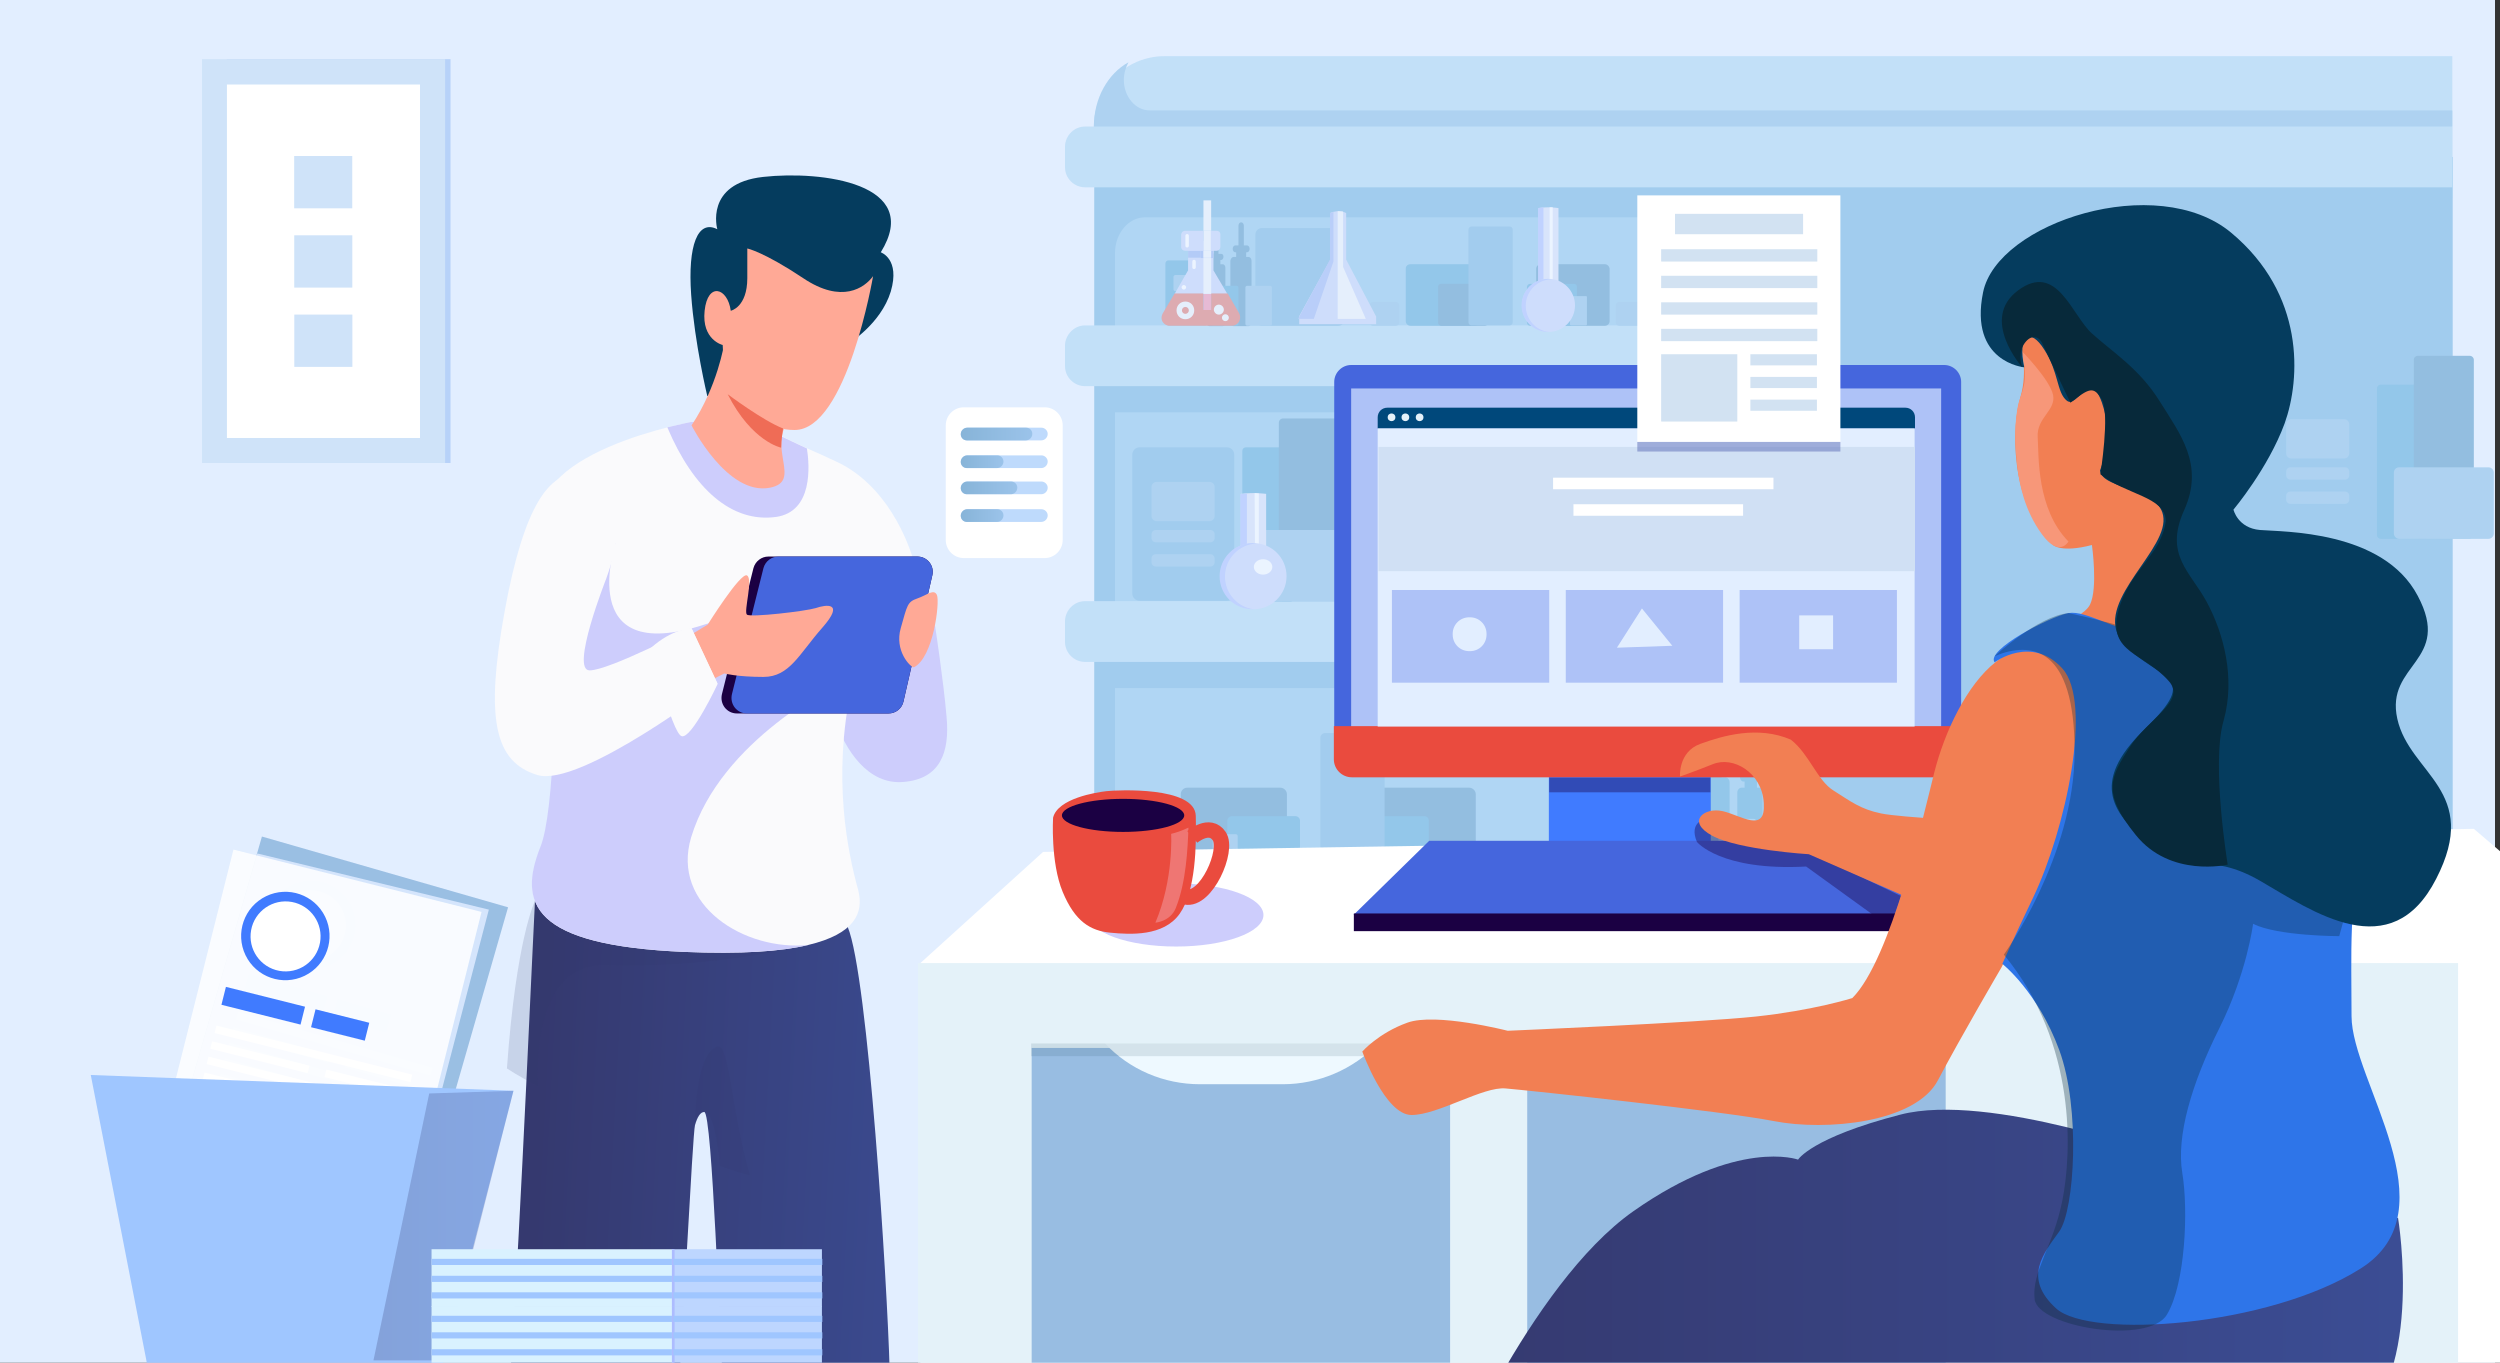 <?xml version="1.0" encoding="utf-8"?>
<!-- Generator: Adobe Illustrator 23.0.6, SVG Export Plug-In . SVG Version: 6.00 Build 0)  -->
<svg version="1.1" id="Layer_1" xmlns="http://www.w3.org/2000/svg" xmlns:xlink="http://www.w3.org/1999/xlink" x="0px" y="0px"
	 viewBox="0 0 650 354.3" style="enable-background:new 0 0 650 354.3;" xml:space="preserve">
<rect x="0" y="0" width="650" height="354.3" fill="#333333" stroke="none"/>
<style type="text/css">
	.st0{fill:#E2EEFF;}
	.st1{opacity:0.35;}
	.st2{fill-rule:evenodd;clip-rule:evenodd;fill:#88C5EC;}
	.st3{fill-rule:evenodd;clip-rule:evenodd;fill:#298DCE;}
	.st4{fill-rule:evenodd;clip-rule:evenodd;fill:#53A9DF;}
	.st5{fill-rule:evenodd;clip-rule:evenodd;fill:#4C9FD8;}
	.st6{fill-rule:evenodd;clip-rule:evenodd;fill:#007DC2;}
	.st7{fill-rule:evenodd;clip-rule:evenodd;fill:#0064A6;}
	.st8{fill-rule:evenodd;clip-rule:evenodd;fill:#2B8CCD;}
	.st9{fill:#AABEF6;}
	.st10{fill:#D32E1F;}
	.st11{fill:#ECF1F7;}
	.st12{fill:#5B8AE8;}
	.st13{fill:#FFFFFF;}
	.st14{fill:#EF5886;}
	.st15{fill:#AABEF3;}
	.st16{fill:#6E92ED;}
	.st17{fill:#E5ECF6;}
	.st18{fill:#829BF4;}
	.st19{fill:#C6D2F4;}
	.st20{fill:#809EFE;}
	.st21{fill:#FDFEFF;}
	.st22{fill:#00487B;}
	.st23{fill:#6B90ED;}
	.st24{fill:#B7D2F9;}
	.st25{fill:#CFE3F9;}
	.st26{fill:#407BFF;}
	.st27{fill:#4566DD;}
	.st28{fill:#AEC2F7;}
	.st29{fill:#EA4B3E;}
	.st30{fill:#D0E0F4;}
	.st31{fill:#E5F1F9;}
	.st32{fill:#E4F2F9;}
	.st33{fill:url(#SVGID_1_);}
	.st34{fill:#98BDE2;}
	.st35{fill:url(#SVGID_2_);}
	.st36{fill:url(#SVGID_3_);}
	.st37{opacity:0.15;fill:#35396F;}
	.st38{fill:#CDCDFC;}
	.st39{fill:#FAFAFC;}
	.st40{fill:#1B0043;}
	.st41{fill:#FFA996;}
	.st42{fill:#053C5E;}
	.st43{opacity:0.97;fill:#98BDE2;}
	.st44{opacity:0.9;fill:#DCE9FF;}
	.st45{opacity:0.9;fill:#FDFEFF;}
	.st46{fill:#9FC6FF;}
	.st47{opacity:0.26;fill:url(#SVGID_4_);}
	.st48{fill:#D9F2FF;}
	.st49{fill:#BDD6FF;}
	.st50{fill:#ADBCFF;}
	.st51{fill:#EF6C56;}
	.st52{opacity:0.5;fill:#5D6CB7;}
	.st53{opacity:0.43;fill:#98BDE2;}
	.st54{fill:#EEF9FF;}
	.st55{fill:#EF7673;}
	.st56{fill:none;stroke:#EA4B3E;stroke-width:4;stroke-miterlimit:10;}
	.st57{opacity:0.39;fill:#1B0043;}
	.st58{opacity:0.12;fill:#123E5B;}
	.st59{fill:#BEDAFC;}
	.st60{fill:url(#SVGID_5_);}
	.st61{fill:url(#SVGID_6_);}
	.st62{fill:url(#SVGID_7_);}
	.st63{fill:url(#SVGID_8_);}
	.st64{fill:#F27F53;}
	.st65{fill:#F79779;}
	.st66{fill:#2E75E9;}
	.st67{opacity:0.32;fill:#07293A;}
	.st68{fill:#07293A;}
</style>
<rect x="-0.9" class="st0" width="649.6" height="357.7"/>
<g class="st1">
	<path class="st2" d="M302.8,14.6h334.8v36.7H302.8c-10.1,0-18.4-8.3-18.4-18.4v0C284.5,22.8,292.7,14.6,302.8,14.6z"/>
	<rect x="284.5" y="40.8" class="st3" width="353.2" height="225.2"/>
	<path class="st4" d="M289.8,266h172V56.5H297.7c-4.3,0-7.8,4.2-7.8,9.3V266z"/>
	<rect x="289.8" y="91.4" class="st3" width="172" height="15.8"/>
	<path class="st2" d="M282.1,84.6h179.7v15.8H282.1c-2.8,0-5.2-2.3-5.2-5.2v-5.5C277,87,279.3,84.6,282.1,84.6z"/>
	<rect x="289.8" y="163.1" class="st3" width="172" height="15.8"/>
	<path class="st2" d="M282.1,156.3h179.7v15.8H282.1c-2.8,0-5.2-2.3-5.2-5.2v-5.5C277,158.6,279.3,156.3,282.1,156.3z"/>
	<rect x="289.8" y="234.7" class="st3" width="172" height="15.8"/>
	<path class="st2" d="M282.1,228h179.7v15.8H282.1c-2.8,0-5.2-2.3-5.2-5.2v-5.5C277,230.3,279.3,228,282.1,228z"/>
	<path class="st2" d="M282.1,32.9h355.5v15.8H282.1c-2.8,0-5.2-2.3-5.2-5.2v-5.5C277,35.2,279.3,32.9,282.1,32.9z"/>
	<path class="st5" d="M637.6,28.7H298.9c-3.7,0-6.7-3.6-6.7-7.9c0-1.7,0.5-3.3,1.2-4.6c-5.3,2.9-9,9.3-9,16.7h353.2V28.7z"/>
	<g>
		<path class="st3" d="M296.3,116.3H319c1.1,0,1.9,0.9,1.9,1.9v36.1c0,1.1-0.9,1.9-1.9,1.9h-22.7c-1.1,0-1.9-0.9-1.9-1.9v-36.1
			C294.4,117.2,295.2,116.3,296.3,116.3z"/>
		<path class="st6" d="M324,116.3h11.5c0.5,0,1,0.4,1,1v38.1c0,0.5-0.4,1-1,1H324c-0.5,0-1-0.4-1-1v-38.1
			C323,116.7,323.4,116.3,324,116.3z"/>
		<path class="st7" d="M333.6,108.8H347c0.6,0,1.1,0.5,1.1,1.1v45.3c0,0.6-0.5,1.1-1.1,1.1h-13.4c-0.6,0-1.1-0.5-1.1-1.1v-45.3
			C332.5,109.3,333,108.8,333.6,108.8z"/>
		<path class="st5" d="M328.7,137.8H352c0.7,0,1.4,0.6,1.4,1.4V155c0,0.7-0.6,1.4-1.4,1.4h-23.2c-0.7,0-1.4-0.6-1.4-1.4v-15.8
			C327.4,138.4,328,137.8,328.7,137.8z"/>
		<path class="st8" d="M357.3,122.4h11.5c0.5,0,1,0.4,1,1v32c0,0.5-0.4,1-1,1h-11.5c-0.5,0-1-0.4-1-1v-32
			C356.3,122.8,356.7,122.4,357.3,122.4z"/>
		<path class="st5" d="M300.7,125.3h13.8c0.7,0,1.3,0.6,1.3,1.3v7.6c0,0.7-0.6,1.3-1.3,1.3h-13.8c-0.7,0-1.3-0.6-1.3-1.3v-7.6
			C299.4,125.9,300,125.3,300.7,125.3z"/>
		<path class="st5" d="M300.5,137.8h14.2c0.6,0,1.1,0.5,1.1,1.1v1c0,0.6-0.5,1.1-1.1,1.1h-14.2c-0.6,0-1.1-0.5-1.1-1.1v-1
			C299.4,138.3,299.9,137.8,300.5,137.8z"/>
		<path class="st5" d="M300.5,144.1h14.2c0.6,0,1.1,0.5,1.1,1.1v1c0,0.6-0.5,1.1-1.1,1.1h-14.2c-0.6,0-1.1-0.5-1.1-1.1v-1
			C299.4,144.5,299.9,144.1,300.5,144.1z"/>
		<path class="st6" d="M363,136c1.6,0,2.8,1.5,2.8,3.4c0,1.9-1.3,3.4-2.8,3.4c-1.6,0-2.8-1.5-2.8-3.4C360.2,137.5,361.5,136,363,136
			z"/>
	</g>
	<g>
		<path class="st5" d="M356.9,78.5h6.1c0.4,0,0.8,0.4,0.8,0.8v4.6c0,0.4-0.4,0.8-0.8,0.8h-6.1c-0.4,0-0.8-0.4-0.8-0.8v-4.6
			C356.1,78.9,356.5,78.5,356.9,78.5z"/>
		<path class="st6" d="M366.7,68.7h16.7c0.6,0,1.2,0.5,1.2,1.2v13.6c0,0.6-0.5,1.2-1.2,1.2h-16.7c-0.6,0-1.2-0.5-1.2-1.2V69.8
			C365.5,69.2,366,68.7,366.7,68.7z"/>
		<path class="st7" d="M374.7,73.8h11.4c0.4,0,0.8,0.4,0.8,0.8v9.3c0,0.4-0.4,0.8-0.8,0.8h-11.4c-0.4,0-0.8-0.4-0.8-0.8v-9.3
			C373.9,74.1,374.3,73.8,374.7,73.8z"/>
		<path class="st8" d="M382.6,58.9h9.9c0.5,0,0.8,0.4,0.8,0.8v24.1c0,0.5-0.4,0.8-0.8,0.8h-9.9c-0.5,0-0.8-0.4-0.8-0.8V59.7
			C381.8,59.2,382.2,58.9,382.6,58.9z"/>
	</g>
	<g>
		<path class="st7" d="M320.8,66.8h0.6v-1.2h-0.2c-0.4,0-0.7-0.4-0.7-0.9l0,0c0-0.5,0.3-0.9,0.7-0.9h0.8v-5.1c0-0.5,0.3-0.9,0.7-0.9
			l0,0c0.4,0,0.7,0.4,0.7,0.9v5.1h0.8c0.4,0,0.7,0.4,0.7,0.9l0,0c0,0.5-0.3,0.9-0.7,0.9H324v1.2h0.6c0.4,0,0.8,0.4,0.8,1v16
			c0,0.5-0.4,1-0.8,1h-3.9c-0.4,0-0.8-0.4-0.8-1v-16C320,67.2,320.3,66.8,320.8,66.8z"/>
		<path class="st7" d="M314.5,68.6h0.6v-1.1h-0.2c-0.4,0-0.6-0.3-0.6-0.8l0,0c0-0.4,0.3-0.8,0.6-0.8h0.7v-4.5c0-0.4,0.3-0.8,0.6-0.8
			h0c0.4,0,0.6,0.3,0.6,0.8V66h0.7c0.4,0,0.6,0.3,0.6,0.8l0,0c0,0.4-0.3,0.8-0.6,0.8h-0.2v1.1h0.6c0.4,0,0.7,0.4,0.7,0.9v14.3
			c0,0.5-0.3,0.9-0.7,0.9h-3.5c-0.4,0-0.7-0.4-0.7-0.9V69.5C313.8,69,314.1,68.6,314.5,68.6z"/>
		<path class="st6" d="M303.8,67.7h9.6c0.4,0,0.8,0.4,0.8,0.8v15.3c0,0.4-0.4,0.8-0.8,0.8h-9.6c-0.4,0-0.8-0.4-0.8-0.8V68.6
			C303,68.1,303.3,67.7,303.8,67.7z"/>
		<path class="st5" d="M305.6,71.5h5.8c0.3,0,0.5,0.2,0.5,0.5v3.2c0,0.3-0.2,0.5-0.5,0.5h-5.8c-0.3,0-0.5-0.2-0.5-0.5v-3.2
			C305.1,71.8,305.3,71.5,305.6,71.5z"/>
		<path class="st5" d="M305.6,76.8h6c0.3,0,0.5,0.2,0.5,0.5v0.4c0,0.3-0.2,0.5-0.5,0.5h-6c-0.3,0-0.5-0.2-0.5-0.5v-0.4
			C305.1,77,305.3,76.8,305.6,76.8z"/>
		<path class="st5" d="M305.6,79.5h6c0.3,0,0.5,0.2,0.5,0.5v0.4c0,0.3-0.2,0.5-0.5,0.5h-6c-0.3,0-0.5-0.2-0.5-0.5v-0.4
			C305.1,79.7,305.3,79.5,305.6,79.5z"/>
		<path class="st6" d="M315.6,74.3h5.9c0.3,0,0.5,0.2,0.5,0.5v9.4c0,0.3-0.2,0.5-0.5,0.5h-5.9c-0.3,0-0.5-0.2-0.5-0.5v-9.4
			C315.1,74.5,315.3,74.3,315.6,74.3z"/>
		<path class="st8" d="M328.1,59.3H348c0.9,0,1.7,0.8,1.7,1.7v22c0,0.9-0.8,1.7-1.7,1.7h-19.9c-0.9,0-1.7-0.8-1.7-1.7V61
			C326.4,60,327.2,59.3,328.1,59.3z"/>
		<path class="st5" d="M324.3,74.3h5.9c0.3,0,0.5,0.2,0.5,0.5v9.4c0,0.3-0.2,0.5-0.5,0.5h-5.9c-0.3,0-0.5-0.2-0.5-0.5v-9.4
			C323.8,74.5,324,74.3,324.3,74.3z"/>
	</g>
	<g>
		<path class="st5" d="M427,78.5h-6.1c-0.4,0-0.8,0.4-0.8,0.8v4.6c0,0.4,0.4,0.8,0.8,0.8h6.1c0.4,0,0.8-0.4,0.8-0.8v-4.6
			C427.8,78.9,427.4,78.5,427,78.5z"/>
		<path class="st7" d="M417.3,68.7h-16.7c-0.6,0-1.2,0.5-1.2,1.2v13.6c0,0.6,0.5,1.2,1.2,1.2h16.7c0.6,0,1.2-0.5,1.2-1.2V69.8
			C418.4,69.2,417.9,68.7,417.3,68.7z"/>
		<path class="st6" d="M409.2,73.8h-11.4c-0.4,0-0.8,0.4-0.8,0.8v9.3c0,0.4,0.4,0.8,0.8,0.8h11.4c0.4,0,0.8-0.4,0.8-0.8v-9.3
			C410,74.1,409.7,73.8,409.2,73.8z"/>
		<path class="st5" d="M412.3,77h-3.8c-0.2,0-0.3,0.1-0.3,0.3v7c0,0.2,0.1,0.3,0.3,0.3h3.8c0.2,0,0.3-0.1,0.3-0.3v-7
			C412.7,77.1,412.5,77,412.3,77z"/>
	</g>
	<g>
		<path class="st5" d="M437,62.4h12.6c0.6,0,1.1,0.5,1.1,1.1v20.1c0,0.6-0.5,1.1-1.1,1.1H437c-0.6,0-1.1-0.5-1.1-1.1V63.5
			C435.9,62.9,436.4,62.4,437,62.4z"/>
		<path class="st6" d="M452.3,62.4h6.4c0.3,0,0.5,0.2,0.5,0.5v21.1c0,0.3-0.2,0.5-0.5,0.5h-6.4c-0.3,0-0.5-0.2-0.5-0.5V63
			C451.8,62.7,452,62.4,452.3,62.4z"/>
		<path class="st7" d="M457.7,58.2h4.1v26.4h-4.1c-0.3,0-0.6-0.3-0.6-0.6V58.9C457.1,58.5,457.4,58.2,457.7,58.2z"/>
		<path class="st8" d="M455,74.4h6.8v10.3H455c-0.4,0-0.7-0.3-0.7-0.7v-8.8C454.2,74.7,454.6,74.4,455,74.4z"/>
		<path class="st4" d="M439.4,67.4h7.7c0.4,0,0.7,0.3,0.7,0.7v4.2c0,0.4-0.3,0.7-0.7,0.7h-7.7c-0.4,0-0.7-0.3-0.7-0.7v-4.2
			C438.7,67.7,439,67.4,439.4,67.4z"/>
		<path class="st4" d="M439.3,74.4h7.9c0.3,0,0.6,0.3,0.6,0.6v0.6c0,0.3-0.3,0.6-0.6,0.6h-7.9c-0.3,0-0.6-0.3-0.6-0.6V75
			C438.7,74.6,439,74.4,439.3,74.4z"/>
		<path class="st4" d="M439.3,77.8h7.9c0.3,0,0.6,0.3,0.6,0.6V79c0,0.3-0.3,0.6-0.6,0.6h-7.9c-0.3,0-0.6-0.3-0.6-0.6v-0.6
			C438.7,78.1,439,77.8,439.3,77.8z"/>
	</g>
	<g>
		<path class="st7" d="M429.6,128.2h1v-1.9h-0.3c-0.6,0-1.1-0.6-1.1-1.4v0c0-0.7,0.5-1.4,1.1-1.4h1.2v-8c0-0.7,0.5-1.4,1.1-1.4h0
			c0.6,0,1.1,0.6,1.1,1.4v8h1.2c0.6,0,1.1,0.6,1.1,1.4v0c0,0.7-0.5,1.4-1.1,1.4h-0.3v1.9h1c0.7,0,1.3,0.7,1.3,1.5v25.1
			c0,0.8-0.6,1.5-1.3,1.5h-6.1c-0.7,0-1.3-0.7-1.3-1.5v-25.1C428.3,128.8,428.9,128.2,429.6,128.2z"/>
		<path class="st7" d="M419.7,131.1h0.9v-1.7h-0.3c-0.6,0-1-0.5-1-1.2v0c0-0.7,0.5-1.2,1-1.2h1.1v-7.1c0-0.7,0.5-1.2,1-1.2h0
			c0.6,0,1,0.5,1,1.2v7.1h1.1c0.6,0,1,0.5,1,1.2v0c0,0.7-0.5,1.2-1,1.2h-0.3v1.7h0.9c0.6,0,1.1,0.6,1.1,1.4V155
			c0,0.7-0.5,1.4-1.1,1.4h-5.5c-0.6,0-1.1-0.6-1.1-1.4v-22.5C418.5,131.7,419,131.1,419.7,131.1z"/>
		<path class="st6" d="M402.8,129.7h15.1c0.7,0,1.3,0.6,1.3,1.3v24c0,0.7-0.6,1.3-1.3,1.3h-15.1c-0.7,0-1.3-0.6-1.3-1.3v-24
			C401.5,130.3,402.1,129.7,402.8,129.7z"/>
		<path class="st4" d="M405.7,135.7h9.2c0.5,0,0.9,0.4,0.9,0.9v5c0,0.5-0.4,0.9-0.9,0.9h-9.2c-0.5,0-0.9-0.4-0.9-0.9v-5
			C404.9,136.1,405.2,135.7,405.7,135.7z"/>
		<path class="st4" d="M405.6,144h9.5c0.4,0,0.7,0.3,0.7,0.7v0.7c0,0.4-0.3,0.7-0.7,0.7h-9.5c-0.4,0-0.7-0.3-0.7-0.7v-0.7
			C404.9,144.3,405.2,144,405.6,144z"/>
		<path class="st4" d="M405.6,148.2h9.5c0.4,0,0.7,0.3,0.7,0.7v0.7c0,0.4-0.3,0.7-0.7,0.7h-9.5c-0.4,0-0.7-0.3-0.7-0.7v-0.7
			C404.9,148.5,405.2,148.2,405.6,148.2z"/>
		<path class="st5" d="M421.4,140h9.3c0.4,0,0.8,0.4,0.8,0.8v14.8c0,0.4-0.4,0.8-0.8,0.8h-9.3c-0.4,0-0.8-0.4-0.8-0.8v-14.8
			C420.6,140.3,421,140,421.4,140z"/>
		<path class="st6" d="M441.1,116.4h20.8v40h-20.8c-1.5,0-2.7-1.2-2.7-2.7V119C438.4,117.6,439.6,116.4,441.1,116.4z"/>
		<path class="st5" d="M435.1,140h9.3c0.4,0,0.8,0.4,0.8,0.8v14.8c0,0.4-0.4,0.8-0.8,0.8h-9.3c-0.4,0-0.8-0.4-0.8-0.8v-14.8
			C434.3,140.3,434.6,140,435.1,140z"/>
	</g>
	<g>
		<path class="st8" d="M396.1,219.1h-8.8c-0.6,0-1.1,0.5-1.1,1.1v6.6c0,0.6,0.5,1.1,1.1,1.1h8.8c0.6,0,1.1-0.5,1.1-1.1v-6.6
			C397.3,219.6,396.8,219.1,396.1,219.1z"/>
		<path class="st7" d="M382,204.8h-24.2c-0.9,0-1.7,0.8-1.7,1.7v19.8c0,0.9,0.8,1.7,1.7,1.7H382c0.9,0,1.7-0.8,1.7-1.7v-19.8
			C383.7,205.6,382.9,204.8,382,204.8z"/>
		<path class="st6" d="M370.3,212.2h-16.5c-0.6,0-1.2,0.5-1.2,1.2v13.5c0,0.6,0.5,1.2,1.2,1.2h16.5c0.6,0,1.2-0.5,1.2-1.2v-13.5
			C371.5,212.7,371,212.2,370.3,212.2z"/>
		<path class="st8" d="M358.8,190.6h-14.3c-0.7,0-1.2,0.6-1.2,1.2v34.9c0,0.7,0.5,1.2,1.2,1.2h14.3c0.7,0,1.2-0.5,1.2-1.2v-34.9
			C360.1,191.2,359.5,190.6,358.8,190.6z"/>
	</g>
	<g>
		<path class="st6" d="M448.5,202.1h-0.9v-1.7h0.3c0.6,0,1.1-0.6,1.1-1.2v0c0-0.7-0.5-1.2-1.1-1.2h-1.1v-7.3c0-0.7-0.5-1.2-1.1-1.2
			h0c-0.6,0-1.1,0.6-1.1,1.2v7.3h-1.1c-0.6,0-1.1,0.6-1.1,1.2v0c0,0.7,0.5,1.2,1.1,1.2h0.3v1.7h-0.9c-0.6,0-1.2,0.6-1.2,1.4v23.1
			c0,0.8,0.5,1.4,1.2,1.4h5.6c0.6,0,1.2-0.6,1.2-1.4v-23.1C449.7,202.7,449.2,202.1,448.5,202.1z"/>
		<path class="st6" d="M457.6,204.8h-0.8v-1.6h0.3c0.5,0,0.9-0.5,0.9-1.1l0,0c0-0.6-0.4-1.1-0.9-1.1h-1v-6.6c0-0.6-0.4-1.1-0.9-1.1
			h0c-0.5,0-0.9,0.5-0.9,1.1v6.6h-1c-0.5,0-0.9,0.5-0.9,1.1l0,0c0,0.6,0.4,1.1,0.9,1.1h0.3v1.6h-0.8c-0.6,0-1.1,0.6-1.1,1.2v20.7
			c0,0.7,0.5,1.2,1.1,1.2h5c0.6,0,1.1-0.6,1.1-1.2V206C458.7,205.3,458.2,204.8,457.6,204.8z"/>
		<path class="st8" d="M461.8,203.5h-2.5c-0.7,0-1.2,0.5-1.2,1.2v22.1c0,0.7,0.5,1.2,1.2,1.2h2.5V203.5z"/>
		<path class="st6" d="M461.8,209c-0.4,0.1-0.6,0.4-0.6,0.8v4.6c0,0.4,0.3,0.7,0.6,0.8V209z"/>
		<path class="st6" d="M461.8,216.6c-0.3,0-0.6,0.3-0.6,0.7v0.6c0,0.4,0.3,0.6,0.6,0.7V216.6z"/>
		<path class="st6" d="M461.8,220.5c-0.3,0-0.6,0.3-0.6,0.7v0.6c0,0.4,0.3,0.6,0.6,0.7V220.5z"/>
		<path class="st4" d="M456,212.9h-8.5c-0.4,0-0.7,0.3-0.7,0.7v13.6c0,0.4,0.3,0.7,0.7,0.7h8.5c0.4,0,0.7-0.3,0.7-0.7v-13.6
			C456.7,213.3,456.4,212.9,456,212.9z"/>
		<path class="st7" d="M437.9,191.2H409c-1.4,0-2.5,1.1-2.5,2.5v31.9c0,1.4,1.1,2.5,2.5,2.5h28.9c1.4,0,2.5-1.1,2.5-2.5v-31.9
			C440.4,192.3,439.3,191.2,437.9,191.2z"/>
		<path class="st8" d="M443.4,212.9h-8.5c-0.4,0-0.7,0.3-0.7,0.7v13.6c0,0.4,0.3,0.7,0.7,0.7h8.5c0.4,0,0.7-0.3,0.7-0.7v-13.6
			C444.2,213.3,443.8,212.9,443.4,212.9z"/>
	</g>
	<g>
		<path class="st5" d="M294.5,219.1h8.8c0.6,0,1.1,0.5,1.1,1.1v6.6c0,0.6-0.5,1.1-1.1,1.1h-8.8c-0.6,0-1.1-0.5-1.1-1.1v-6.6
			C293.4,219.6,293.9,219.1,294.5,219.1z"/>
		<path class="st7" d="M308.7,204.8h24.2c0.9,0,1.7,0.8,1.7,1.7v19.8c0,0.9-0.8,1.7-1.7,1.7h-24.2c-0.9,0-1.7-0.8-1.7-1.7v-19.8
			C307,205.6,307.7,204.8,308.7,204.8z"/>
		<path class="st6" d="M320.3,212.2h16.5c0.6,0,1.2,0.5,1.2,1.2v13.5c0,0.6-0.5,1.2-1.2,1.2h-16.5c-0.6,0-1.2-0.5-1.2-1.2v-13.5
			C319.1,212.7,319.7,212.2,320.3,212.2z"/>
		<path class="st5" d="M315.8,216.9h5.5c0.3,0,0.5,0.2,0.5,0.5v10.2c0,0.3-0.2,0.5-0.5,0.5h-5.5c-0.3,0-0.5-0.2-0.5-0.5v-10.2
			C315.3,217.1,315.5,216.9,315.8,216.9z"/>
	</g>
	<g>
		<polygon class="st9" points="319.1,76.4 305.4,76.4 308.9,70.3 308.9,62.6 315.5,62.6 315.5,70.3 		"/>
		<g>
			<path class="st10" d="M322.3,83.3c-0.3,0.8-1.1,1.4-2,1.4h-16.2c-0.9,0-1.7-0.6-2-1.4c-0.2-0.6-0.1-1.2,0.2-1.8l3.1-5.2h7.5v4.2
				h2v-4.2h4.3l3,5.2C322.5,82.1,322.5,82.7,322.3,83.3z"/>
			<path class="st11" d="M308.2,78.4c-1.3,0-2.3,1-2.3,2.3c0,1.3,1,2.3,2.3,2.3c1.3,0,2.3-1,2.3-2.3
				C310.5,79.4,309.5,78.4,308.2,78.4z M308.2,81.6c-0.5,0-0.9-0.4-0.9-0.9c0-0.5,0.4-0.9,0.9-0.9c0.5,0,0.9,0.4,0.9,0.9
				C309.1,81.2,308.7,81.6,308.2,81.6z"/>
			<path class="st11" d="M318.2,80.5c0,0.7-0.6,1.3-1.3,1.3c-0.7,0-1.3-0.6-1.3-1.3c0-0.7,0.6-1.3,1.3-1.3
				C317.6,79.2,318.2,79.8,318.2,80.5L318.2,80.5z"/>
			<path class="st11" d="M319.5,82.6c0,0.5-0.4,0.9-0.9,0.9c-0.5,0-0.9-0.4-0.9-0.9c0-0.5,0.4-0.9,0.9-0.9
				C319.1,81.7,319.5,82.1,319.5,82.6L319.5,82.6z"/>
			<rect x="308.9" y="65.1" class="st12" width="3.3" height="1.9"/>
			<polygon class="st12" points="315.5,65.1 315.5,67.1 314.8,67.1 314.8,65.2 312.9,65.2 312.9,67.1 312.2,67.1 312.2,65.1 			"/>
			<path class="st13" d="M310.9,69.5c0,0.6-0.9,0.6-0.9,0V68c0-0.6,0.9-0.6,0.9,0V69.5z"/>
			<path class="st13" d="M308.4,74.7c0,0.3-0.3,0.6-0.6,0.6c-0.3,0-0.6-0.3-0.6-0.6c0-0.3,0.3-0.6,0.6-0.6
				C308.1,74.1,308.4,74.4,308.4,74.7L308.4,74.7z"/>
			<rect x="312.9" y="60" class="st11" width="2" height="5.2"/>
			<rect x="312.9" y="52.1" class="st11" width="2" height="7.9"/>
			<rect x="312.9" y="65.2" class="st11" width="2" height="1.8"/>
			<rect x="312.9" y="76.4" class="st14" width="2" height="4.2"/>
			<rect x="312.9" y="67.1" class="st11" width="2" height="9.3"/>
			<path class="st9" d="M308.1,60h4.8v5.2h-4.8c-0.5,0-1-0.4-1-1v-3.3C307.2,60.4,307.6,60,308.1,60L308.1,60z"/>
			<path class="st9" d="M317.3,60.9v3.3c0,0.5-0.4,1-1,1h-1.5V60h1.5C316.9,60,317.3,60.4,317.3,60.9L317.3,60.9z"/>
			<path class="st13" d="M309.1,63.9c0,0.6-0.9,0.6-0.9,0v-2.6c0-0.6,0.9-0.6,0.9,0V63.9z"/>
		</g>
	</g>
	<g>
		<path class="st15" d="M345.8,67.7l-8,14.5v2.1h20v-2L350,67.5V55.4c0,0-1.7-1.1-4.2,0L345.8,67.7"/>
		<polygon class="st16" points="337.5,82.9 341.6,82.9 346.7,68 346.7,55.1 345.8,55.4 345.8,67.5 		"/>
		<polygon class="st11" points="347.8,54.9 347.8,69.6 347.8,82.9 355.1,82.9 349.2,69.4 349.2,55 		"/>
	</g>
	<g>
		<path class="st9" d="M449.3,85.2h-6.1V56.4c0,0,0.6-0.6,3-0.6c2.4,0,3.1,0.6,3.1,0.6V85.2z"/>
		<rect x="446.7" y="55.8" class="st17" width="1.1" height="29.3"/>
		<rect x="443.1" y="56.2" class="st18" width="0.7" height="29"/>
	</g>
	<g>
		<path class="st19" d="M405.3,75.7H400V54.1c0,0,1.4-0.2,2.6-0.2c1.2,0,2.6,0.2,2.6,0.2V75.7z"/>
		<polygon class="st20" points="401.3,72.8 399.9,73.7 399.9,54.1 401.3,53.9 		"/>
		<polygon class="st21" points="403.7,73.6 402.9,73.6 402.9,53.9 403.7,53.9 		"/>
		<circle class="st9" cx="402.6" cy="79.4" r="6.9"/>
		<path class="st20" d="M396.7,79.5c0-3.7,2.9-6.7,6.6-6.9c-0.3,0-0.6-0.1-0.8-0.1c-3.8,0-6.9,3.1-6.9,6.9c0,3.8,3.1,6.9,6.9,6.9
			c0.1,0,0.2,0,0.3,0C399.4,86,396.7,83.1,396.7,79.5z"/>
	</g>
	<g>
		<path class="st19" d="M329.2,145h-6.6v-16.6c0,0,1.8-0.2,3.3-0.2c1.5,0,3.3,0.2,3.3,0.2V145z"/>
		<polygon class="st20" points="324.2,141.5 322.5,142.6 322.5,128.5 324.2,128.3 		"/>
		<polygon class="st21" points="327.3,142.4 326.3,142.4 326.2,128.2 327.3,128.3 		"/>
		<circle class="st9" cx="325.9" cy="149.8" r="8.6"/>
		<path class="st20" d="M318.5,149.9c0-4.7,3.7-8.4,8.3-8.6c-0.3,0-0.7-0.1-1.1-0.1c-4.7,0-8.6,3.9-8.6,8.6c0,4.8,3.8,8.6,8.6,8.6
			c0.1,0,0.2,0,0.3,0C321.8,157.9,318.5,154.3,318.5,149.9z"/>
		<ellipse class="st21" cx="328.4" cy="147.4" rx="2.4" ry="2"/>
	</g>
	<rect x="361.7" y="127.3" class="st9" width="7.6" height="3.5"/>
	<rect x="363.5" y="129" class="st9" width="4" height="12.7"/>
	<polygon class="st9" points="373,147.6 359.1,145.5 365.4,134.5 	"/>
	<polygon class="st22" points="378.2,156.6 352.7,156.6 359.1,145.5 373,147.6 	"/>
	<path class="st11" d="M370.6,151.3c0,0.7-0.6,1.2-1.2,1.2c-0.7,0-1.2-0.6-1.2-1.2c0-0.7,0.6-1.2,1.2-1.2
		C370,150.1,370.6,150.6,370.6,151.3z"/>
	<rect x="363.5" y="130.8" class="st23" width="4" height="2.2"/>
	<rect x="364.3" y="131.5" class="st13" width="1.1" height="6.5"/>
	<g>
		<path class="st3" d="M591.3,100H614c1.1,0,1.9,0.9,1.9,1.9v36.1c0,1.1-0.9,1.9-1.9,1.9h-22.7c-1.1,0-1.9-0.9-1.9-1.9V102
			C589.4,100.9,590.3,100,591.3,100z"/>
		<path class="st6" d="M619,100h11.5c0.5,0,1,0.4,1,1v38.1c0,0.5-0.4,1-1,1H619c-0.5,0-1-0.4-1-1V101C618,100.5,618.4,100,619,100z"
			/>
		<path class="st7" d="M628.7,92.5h13.4c0.6,0,1.1,0.5,1.1,1.1v45.3c0,0.6-0.5,1.1-1.1,1.1h-13.4c-0.6,0-1.1-0.5-1.1-1.1V93.6
			C627.5,93,628.1,92.5,628.7,92.5z"/>
		<path class="st5" d="M623.8,121.5H647c0.7,0,1.4,0.6,1.4,1.4v15.8c0,0.7-0.6,1.4-1.4,1.4h-23.2c-0.7,0-1.4-0.6-1.4-1.4v-15.8
			C622.4,122.1,623,121.5,623.8,121.5z"/>
		<path class="st8" d="M652.3,106.1h11.5c0.5,0,1,0.4,1,1v32c0,0.5-0.4,1-1,1h-11.5c-0.5,0-1-0.4-1-1v-32
			C651.3,106.5,651.8,106.1,652.3,106.1z"/>
		<path class="st5" d="M595.7,109h13.8c0.7,0,1.3,0.6,1.3,1.3v7.6c0,0.7-0.6,1.3-1.3,1.3h-13.8c-0.7,0-1.3-0.6-1.3-1.3v-7.6
			C594.4,109.6,595,109,595.7,109z"/>
		<path class="st5" d="M595.5,121.5h14.2c0.6,0,1.1,0.5,1.1,1.1v1c0,0.6-0.5,1.1-1.1,1.1h-14.2c-0.6,0-1.1-0.5-1.1-1.1v-1
			C594.4,122,594.9,121.5,595.5,121.5z"/>
		<path class="st5" d="M595.5,127.8h14.2c0.6,0,1.1,0.5,1.1,1.1v1c0,0.6-0.5,1.1-1.1,1.1h-14.2c-0.6,0-1.1-0.5-1.1-1.1v-1
			C594.4,128.3,594.9,127.8,595.5,127.8z"/>
		<path class="st6" d="M658,119.7c1.6,0,2.8,1.5,2.8,3.4c0,1.9-1.3,3.4-2.8,3.4c-1.6,0-2.8-1.5-2.8-3.4
			C655.2,121.2,656.5,119.7,658,119.7z"/>
	</g>
</g>
<g>
	
		<rect x="59" y="15.5" transform="matrix(-1 -1.224647e-16 1.224647e-16 -1 176.14 135.877)" class="st24" width="58.2" height="105"/>
	
		<rect x="52.4" y="15.5" transform="matrix(-1 -1.224647e-16 1.224647e-16 -1 168.127 135.877)" class="st25" width="63.2" height="105"/>
	
		<rect x="38.1" y="42.8" transform="matrix(-1.836970e-16 1 -1 -1.836970e-16 152.002 -16.125)" class="st13" width="91.9" height="50.2"/>
	<g>
		
			<rect x="77.3" y="39.8" transform="matrix(-1.836970e-16 1 -1 -1.836970e-16 131.387 -36.74)" class="st25" width="13.6" height="15.1"/>
		
			<rect x="77.3" y="60.4" transform="matrix(-1.836970e-16 1 -1 -1.836970e-16 152.002 -16.125)" class="st25" width="13.6" height="15.1"/>
		
			<rect x="77.3" y="81" transform="matrix(-1.836970e-16 1 -1 -1.836970e-16 172.617 4.49)" class="st25" width="13.6" height="15.1"/>
	</g>
</g>
<rect x="402.7" y="200.9" class="st26" width="42.1" height="25.7"/>
<polygon class="st13" points="271.2,221.5 239.3,250.4 239.3,372.2 677.6,372.2 677.6,244.9 643.2,215.5 "/>
<g>
	<path class="st27" d="M505.6,197.7H351.3c-2.4,0-4.4-2-4.4-4.4v-94c0-2.4,2-4.4,4.4-4.4h154.2c2.4,0,4.4,2,4.4,4.4v94
		C510,195.8,508,197.7,505.6,197.7z"/>
	<rect x="351.3" y="101" class="st28" width="153.4" height="88.2"/>
	<path class="st29" d="M505.5,202.1h-154c-2.6,0-4.7-2.1-4.7-4.7v-8.6h163.4v8.6C510.2,200,508.1,202.1,505.5,202.1z"/>
	<path class="st22" d="M497.8,111.4H358.2v-2.9c0-1.4,1.1-2.5,2.5-2.5h134.7c1.4,0,2.5,1.1,2.5,2.5V111.4z"/>
	<rect x="358.2" y="111.4" class="st0" width="139.6" height="77.5"/>
	<rect x="361.9" y="153.4" class="st28" width="40.9" height="24.1"/>
	<rect x="452.3" y="153.4" class="st28" width="40.9" height="24.1"/>
	<rect x="358.4" y="116.2" class="st30" width="139.5" height="32.3"/>
	<rect x="407.1" y="153.4" class="st28" width="40.9" height="24.1"/>
	<g>
		<circle class="st31" cx="361.8" cy="108.5" r="1"/>
		<circle class="st31" cx="365.4" cy="108.5" r="1"/>
		<circle class="st31" cx="369.1" cy="108.5" r="1"/>
	</g>
	<polygon class="st0" points="420.4,168.4 426.9,158.2 434.8,167.9 	"/>
	<rect x="467.8" y="160" class="st0" width="8.8" height="8.8"/>
	<rect x="403.8" y="124.2" class="st13" width="57.3" height="3"/>
	<rect x="409.1" y="131.1" class="st13" width="44.1" height="3"/>
	<path class="st0" d="M382.2,169.3H382c-2.4,0-4.3-1.9-4.3-4.3v-0.2c0-2.4,1.9-4.3,4.3-4.3h0.2c2.4,0,4.3,1.9,4.3,4.3v0.2
		C386.5,167.4,384.6,169.3,382.2,169.3z"/>
</g>
<rect x="238.7" y="250.4" class="st32" width="400.4" height="117.3"/>
<linearGradient id="SVGID_1_" gradientUnits="userSpaceOnUse" x1="436.752" y1="358.273" x2="449.662" y2="358.273">
	<stop  offset="0" style="stop-color:#35396F"/>
	<stop  offset="1" style="stop-color:#3B4D94"/>
</linearGradient>
<path class="st33" d="M449.7,356.4c0,0-9.9-4.3-12.9,4.7"/>
<rect x="407.7" y="262" transform="matrix(6.123234e-17 -1 1 6.123234e-17 135.077 767.989)" class="st34" width="87.8" height="108.8"/>
<linearGradient id="SVGID_2_" gradientUnits="userSpaceOnUse" x1="375.386" y1="337.877" x2="624.776" y2="337.877">
	<stop  offset="0" style="stop-color:#35396F"/>
	<stop  offset="1" style="stop-color:#3B4D94"/>
</linearGradient>
<path class="st35" d="M375.4,387.3c0,0,22.1-53.3,49.3-72.4c27.2-19.1,42.8-13.4,42.8-13.4s3.4-5.7,26.6-11.7
	c23.1-6,69.4,11.1,69.4,11.1l60,15.8c0,0,7.4,44.6-13.7,55.7c-21.1,11.1-18.1,5-28.2,10.1s-40.2,2-67.4-5
	c-27.2-7-32.2-16.1-32.2-16.1"/>
<g>
	<g>
		
			<linearGradient id="SVGID_3_" gradientUnits="userSpaceOnUse" x1="-1988.283" y1="294.736" x2="-2100.512" y2="300.691" gradientTransform="matrix(-1 0 0 1 -1848.448 0)">
			<stop  offset="0" style="stop-color:#35396F"/>
			<stop  offset="1" style="stop-color:#3B4D94"/>
		</linearGradient>
		<path class="st36" d="M132.8,355.5c2.7,1.6,7.2,1,9.9,2.5c13.1,7.3,21-7.2,34.1-2.5c0.4-3.1,3.3-60.9,3.9-63v0
			c0.6-2.1,1.4-3.4,2.4-3.4c2.1,0,4.1,61.2,4.8,68.8c2.6,0.9,16-2.6,18.6-1.9c11.1,3.2,14-1.5,24.8,0c-0.6-22.4-5.6-102.4-10.9-115
			v0c-0.7-1.8-1.5-3.1-2.4-3.8c-4.5-3.8-20.5-4.8-36.8-4.8c-4,0-8,0.1-11.9,0.2c-16,0.4-29.7,1.5-30.2,1.5h0
			C139,234.2,135.2,321.9,132.8,355.5z"/>
		<path class="st37" d="M180.7,292.6c0.6-2.1,1.4-3.4,2.4-3.4c2.1,0,3.3,6.4,4.1,14c2.6,0.9,5.2,1.7,7.8,2.4
			c-5-16.8-5.2-34.4-8.5-33.5C180.6,273.9,180.7,292.6,180.7,292.6z"/>
		<path class="st37" d="M139.9,282.5c-0.7-17,3.8-32,17.7-31.6c26.4,0.8,46.4-4,47.5-4.3c0,0,0,0,0.1,0l-2.9-1.1l-14.1-5.5
			l-18.9-7.3c-16,0.4-29.7,1.5-30.2,1.5h0c0,0-4.9,9.9-7.3,43.6C134.4,279.5,137.2,281,139.9,282.5z"/>
	</g>
	<g>
		<path class="st38" d="M243.1,162.6c0,0,2.2,14.3,3,23.7c0.9,9.4-1.7,16.2-11.1,17c-9.4,0.9-15.3-8.5-17.9-16.2l4.3-23.8
			L243.1,162.6z"/>
		<path class="st39" d="M178,247.5c14.7,0.6,25-0.1,32.1-1.8c12.2-2.9,14.6-8.4,13-14.4c-2.6-9.4-6.8-28.9-1.7-52.7l16-33.2
			c0,0-4.9-18.6-20.2-25.5c-2.8-1.3-5.2-2.4-7.3-3.3c-11-5.1-13.9-6.9-13.9-6.9h-16.2c0,0-2.5,0.5-6.2,1.4
			c-8.3,2.1-22.6,6.7-29.2,14.2c0,0,0.3,11.6,0.4,26.8c0.1,24.8-0.4,59.2-4.1,68.2C134.7,234.8,138.1,245.8,178,247.5z"/>
		<path class="st38" d="M178,247.5c14.7,0.6,25-0.1,32.1-1.8c-16.5,1.6-35.7-10.3-30.4-28c7.7-25.5,38.3-40,38.3-40
			s-0.9-26.4-34.9-15.3c-34,11.1-23-21.4-23-21.4l-15.5,11c0.1,24.8-0.4,59.2-4.1,68.2C134.7,234.8,138.1,245.8,178,247.5z"/>
		<path class="st38" d="M173.5,111.1c6.8,16.1,16.8,24.9,28.3,23.3c9.6-1.4,8.7-13.3,8-17.8c-11-5.1-13.9-6.9-13.9-6.9h-16.2
			C179.7,109.7,177.2,110.2,173.5,111.1z"/>
	</g>
	<g>
		<g>
			<path class="st40" d="M191.6,185.5H231c1.9,0,3.5-1.3,3.9-3.1l7.5-32.8c0.6-2.5-1.3-4.9-3.9-4.9h-38.7c-1.8,0-3.4,1.2-3.9,3
				l-8.2,32.8C187.1,183.1,189,185.5,191.6,185.5z"/>
			<path class="st27" d="M194.2,185.5H231c1.9,0,3.5-1.3,3.9-3.1l7.5-32.8c0.6-2.5-1.3-4.9-3.9-4.9h-36.1c-1.8,0-3.4,1.2-3.9,3
				l-8.2,32.8C189.7,183.1,191.6,185.5,194.2,185.5z"/>
		</g>
		<path class="st41" d="M179.7,165l4.3-2.6c0,0,8.5-13.6,10.2-12.8c1.7,0.9-0.9,9.4,0,10.2s15.3-0.9,17.9-1.7
			c2.6-0.9,7.7-1.7,1.7,5.1c-6,6.8-8.5,12.8-15.3,12.8c-6.8,0-10.2-0.9-10.2-0.9l-5.1,2.6L179.7,165z"/>
		<path class="st39" d="M157.6,150.5c0,0-9.4,23.8-4.3,23.8c5.1,0,26.4-11.1,26.4-11.1l6.8,14.5c0,0-35.7,27.2-46.8,23.8
			c-11.1-3.4-13.6-14.5-8.5-42.5c5.1-28.1,11.9-36.6,19.6-35.7C158.5,124.2,164.4,131.8,157.6,150.5z"/>
		<path class="st39" d="M169.2,168.5c0,0,5.5,22,8,22.9c2.6,0.9,9.4-13.6,9.4-13.6l-6.8-14.5C179.7,163.3,174.7,163.5,169.2,168.5z"
			/>
		<path class="st41" d="M237.6,173.5c-0.9,0-5.1-4.3-3.4-10.2c1.7-6,1.7-6.8,4.3-7.7c2.6-0.9,4.3-2.6,5.1-0.9
			C244.4,156.5,242.7,171,237.6,173.5"/>
	</g>
	<g>
		<path class="st42" d="M183.9,103c0,0-3.3-13.7-4.2-26.4c-0.9-12.8,1.7-19.6,6.8-17c0,0-3.4-11.9,11.9-13.6
			c15.3-1.7,41.7,1.7,30.6,19.6c0,0,5.1,1.7,2.6,10.2c-2.6,8.5-11.1,13.6-11.1,13.6L183.9,103z"/>
		<path class="st41" d="M188.3,89.3c0,0-1.7,11.1-8.5,21.3c0,0,9.3,18.4,20.4,16.2c8.5-1.7-0.9-10.2,5.1-17.9L188.3,89.3z"/>
		<path class="st41" d="M227,71.8c0,0-6.8,40-20.4,40c-13.6,0-18.7-16.2-18.7-22.1c0,0-5.5-1.3-4.7-8.9s6-6,6.8,0
			c0,0,4.3-0.9,4.3-8.5s0-7.7,0-7.7s4.3,0.9,14.5,7.7C218.9,79.1,224.8,74.8,227,71.8z"/>
	</g>
</g>
<g>
	<g>
		<g>
			<g>
				<path class="st43" d="M68.1,217.5l-28,97.3l64,18.4l28-97.3L68.1,217.5z"/>
				
					<ellipse transform="matrix(0.658 -0.753 0.753 0.658 -153.483 143.085)" class="st26" cx="80.9" cy="240.6" rx="11.5" ry="11.5"/>
				<path class="st13" d="M78.3,249.4c-4.9-1.4-7.7-6.5-6.3-11.3c1.4-4.9,6.5-7.7,11.3-6.3c4.9,1.4,7.7,6.5,6.3,11.3
					C88.2,248,83.2,250.8,78.3,249.4z"/>
				<g>
					
						<rect x="63.8" y="256" transform="matrix(0.961 0.277 -0.277 0.961 74.351 -10.512)" class="st26" width="21.2" height="4.8"/>
					
						<rect x="51" y="293" transform="matrix(0.961 0.277 -0.277 0.961 85.793 -3.943)" class="st26" width="11.7" height="18.5"/>
					
						<rect x="90.8" y="304.4" transform="matrix(0.961 0.277 -0.277 0.961 90.508 -14.492)" class="st26" width="11.7" height="18.5"/>
					
						<rect x="70.9" y="298.7" transform="matrix(0.961 0.277 -0.277 0.961 88.15 -9.218)" class="st26" width="11.7" height="18.5"/>
					
						<rect x="87" y="261.7" transform="matrix(0.961 0.277 -0.277 0.961 76.695 -15.758)" class="st26" width="14.4" height="4.8"/>
					
						<rect x="60.8" y="270.3" transform="matrix(0.961 0.277 -0.277 0.961 78.416 -13.482)" class="st13" width="52.5" height="2"/>
					
						<rect x="60.1" y="270.7" transform="matrix(0.961 0.277 -0.277 0.961 77.977 -9.641)" class="st13" width="26.1" height="2"/>
					
						<rect x="89.7" y="277.9" transform="matrix(0.961 0.277 -0.277 0.961 80.969 -16.335)" class="st13" width="17.5" height="2"/>
					<rect x="58.7" y="276.9" transform="matrix(0.961 0.277 -0.277 0.961 79.945 -11.188)" class="st13" width="42" height="2"/>
					
						<rect x="57.4" y="281.8" transform="matrix(0.961 0.277 -0.277 0.961 81.367 -11.512)" class="st13" width="48.2" height="2"/>
					
						<rect x="57.1" y="279.9" transform="matrix(0.961 0.277 -0.277 0.961 79.999 -5.597)" class="st13" width="5.6" height="2"/>
					
						<rect x="66.3" y="285.3" transform="matrix(0.961 0.277 -0.277 0.961 82.23 -10.586)" class="st13" width="24.6" height="2"/>
					
						<rect x="55" y="290.4" transform="matrix(0.961 0.277 -0.277 0.961 83.738 -11.104)" class="st13" width="52.5" height="2"/>
				</g>
				<path class="st44" d="M66.9,221.9l-26.8,93l61.9,17.8l25.1-96.2L66.9,221.9z"/>
			</g>
			<g>
				<path class="st45" d="M60.7,220.9L36,319.1l64.6,16.2l24.6-98.2L60.7,220.9z"/>
				
					<ellipse transform="matrix(0.9 -0.435 0.435 0.9 -98.513 56.489)" class="st26" cx="74.2" cy="243.5" rx="11.5" ry="11.5"/>
				
					<ellipse transform="matrix(0.18 -0.984 0.984 0.18 -178.713 272.648)" class="st13" cx="74.2" cy="243.5" rx="9.1" ry="9.1"/>
				<g>
					
						<rect x="57.8" y="259.1" transform="matrix(0.97 0.243 -0.243 0.97 65.636 -8.784)" class="st26" width="21.2" height="4.8"/>
					
						<rect x="46.5" y="296.7" transform="matrix(0.97 0.243 -0.243 0.97 75.959 -3.55)" class="st26" width="11.7" height="18.5"/>
					
						<rect x="86.6" y="306.8" transform="matrix(0.97 0.243 -0.243 0.97 79.609 -13.006)" class="st26" width="11.7" height="18.5"/>
					
						<rect x="66.6" y="301.7" transform="matrix(0.97 0.243 -0.243 0.97 77.785 -8.278)" class="st26" width="11.7" height="18.5"/>
					
						<rect x="81.2" y="264.1" transform="matrix(0.97 0.243 -0.243 0.97 67.451 -13.486)" class="st26" width="14.4" height="4.8"/>
					<rect x="55.2" y="273" transform="matrix(0.97 0.243 -0.243 0.97 69.063 -11.571)" class="st13" width="52.5" height="2"/>
					<rect x="54.5" y="273.9" transform="matrix(0.97 0.243 -0.243 0.97 68.852 -8.186)" class="st13" width="26.1" height="2"/>
					
						<rect x="84.3" y="280.2" transform="matrix(0.97 0.243 -0.243 0.97 71.169 -14.186)" class="st13" width="17.5" height="2"/>
					<rect x="53.3" y="279.8" transform="matrix(0.97 0.243 -0.243 0.97 70.506 -9.631)" class="st13" width="42" height="2"/>
					<rect x="52.2" y="284.7" transform="matrix(0.97 0.243 -0.243 0.97 71.737 -9.979)" class="st13" width="48.2" height="2"/>
					<rect x="51.8" y="283.5" transform="matrix(0.97 0.243 -0.243 0.97 70.807 -4.735)" class="st13" width="5.6" height="2"/>
					<rect x="61.3" y="288.3" transform="matrix(0.97 0.243 -0.243 0.97 72.535 -9.207)" class="st13" width="24.6" height="2"/>
					
						<rect x="50.1" y="293.3" transform="matrix(0.97 0.243 -0.243 0.97 73.833 -9.729)" class="st13" width="52.5" height="2"/>
				</g>
			</g>
		</g>
	</g>
</g>
<polygon class="st46" points="23.6,279.5 39.4,360.6 113.6,360.6 133.5,283.6 "/>
<linearGradient id="SVGID_4_" gradientUnits="userSpaceOnUse" x1="97.122" y1="318.628" x2="133.527" y2="318.628">
	<stop  offset="0" style="stop-color:#35396F"/>
	<stop  offset="1" style="stop-color:#3B4D94"/>
</linearGradient>
<polygon class="st47" points="111.6,284.3 97.1,353.7 115.7,353.7 133.5,283.6 "/>
<g>
	<rect x="112.2" y="339.6" class="st48" width="62.9" height="15"/>
	<rect x="112.2" y="342.1" class="st46" width="62.9" height="1.6"/>
	<rect x="112.2" y="346.4" class="st46" width="62.9" height="1.6"/>
	<rect x="112.2" y="350.8" class="st46" width="62.9" height="1.6"/>
	<rect x="174.7" y="339.6" class="st49" width="39" height="15"/>
	<rect x="174.7" y="339.6" class="st50" width="0.7" height="15"/>
	<g>
		<rect x="175.1" y="342.1" class="st46" width="38.7" height="1.6"/>
		<rect x="175.1" y="346.4" class="st46" width="38.7" height="1.6"/>
		<rect x="175.1" y="350.8" class="st46" width="38.7" height="1.6"/>
	</g>
</g>
<g>
	<rect x="112.2" y="324.8" class="st48" width="62.9" height="15"/>
	<rect x="112.2" y="327.3" class="st46" width="62.9" height="1.6"/>
	<rect x="112.2" y="331.7" class="st46" width="62.9" height="1.6"/>
	<rect x="112.2" y="336" class="st46" width="62.9" height="1.6"/>
	<rect x="174.7" y="324.8" class="st49" width="39" height="15"/>
	<rect x="174.7" y="324.8" class="st50" width="0.7" height="15"/>
	<g>
		<rect x="175.1" y="327.3" class="st46" width="38.7" height="1.6"/>
		<rect x="175.1" y="331.7" class="st46" width="38.7" height="1.6"/>
		<rect x="175.1" y="336" class="st46" width="38.7" height="1.6"/>
	</g>
</g>
<path class="st51" d="M189.2,102.5c0,0,9.2,6.9,14.4,8.9c0,0-0.5,3.1-0.5,5C203.1,116.4,195.5,114.9,189.2,102.5z"/>
<g>
	<rect x="425.7" y="50.8" class="st13" width="52.8" height="64.1"/>
	<rect x="425.7" y="114.9" class="st52" width="52.8" height="2.5"/>
	<rect x="435.5" y="55.6" class="st53" width="33.3" height="5.3"/>
	<rect x="431.9" y="64.8" class="st53" width="40.6" height="3.2"/>
	<rect x="431.9" y="71.7" class="st53" width="40.6" height="3.2"/>
	<rect x="431.9" y="78.6" class="st53" width="40.6" height="3.2"/>
	<rect x="431.9" y="85.5" class="st53" width="40.6" height="3.2"/>
	<rect x="431.9" y="92.1" class="st53" width="19.8" height="17.5"/>
	<rect x="455.1" y="92.1" class="st53" width="17.3" height="2.9"/>
	<rect x="455.1" y="98" class="st53" width="17.3" height="2.9"/>
	<rect x="455.1" y="103.9" class="st53" width="17.3" height="2.9"/>
</g>
<rect x="278.8" y="261.9" transform="matrix(6.123234e-17 -1 1 6.123234e-17 6.329 639.058)" class="st34" width="87.8" height="108.8"/>
<path class="st27" d="M371.6,218.6l-19.7,19.3h158.9l-17.5-19.3C493.3,218.6,375.5,218.6,371.6,218.6z"/>
<rect x="352" y="237.5" class="st40" width="152" height="4.6"/>
<path class="st54" d="M333.5,281.9h-21.5c-9.4,0-18.3-3.8-24.7-10.6l0,0h71l0,0C351.8,278.1,342.8,281.9,333.5,281.9z"/>
<path class="st54" d="M462.3,282h-21.5c-9.4,0-18.3-3.8-24.7-10.6l0,0h71l0,0C480.6,278.2,471.7,282,462.3,282z"/>
<ellipse class="st38" cx="305.8" cy="237.9" rx="22.7" ry="8.2"/>
<g>
	<path class="st29" d="M273.8,212.6c0,0-0.7,11.6,2.5,19.3c3.2,7.7,7.2,10.1,12.4,10.6c5.2,0.5,13.8,1,18-4.9
		c4.2-5.9,4.4-17.8,4.2-25.5c-0.2-7.7-20.5-6.7-23.2-6.4S275,207.6,273.8,212.6z"/>
	<ellipse class="st40" cx="292" cy="212" rx="15.9" ry="4.3"/>
	<path class="st55" d="M304.5,216.8c0,0,0.7,11.8-4.1,23.1c0,0,3.9-0.3,5.3-3.8c2.7-6.7,3.1-15.4,3.3-20.9
		C309,215.1,307.4,216.1,304.5,216.8z"/>
</g>
<path class="st56" d="M310,217.6c0,0,4.5-3.9,7-0.2s-3.4,17-8.8,15.8"/>
<rect x="402.8" y="202.2" class="st57" width="41.9" height="3.8"/>
<rect x="268.1" y="271.3" class="st58" width="109.9" height="3.3"/>
<g>
	<path class="st13" d="M271.6,145.1h-21c-2.6,0-4.7-2.1-4.7-4.7v-29.8c0-2.6,2.1-4.7,4.7-4.7h21c2.6,0,4.7,2.1,4.7,4.7v29.8
		C276.3,143,274.2,145.1,271.6,145.1z"/>
	<g>
		<path class="st59" d="M272.4,112.8c0,0.5-0.2,0.9-0.5,1.2c-0.3,0.3-0.7,0.5-1.2,0.5h-19.3c-0.9,0-1.6-0.7-1.6-1.6
			c0-0.5,0.2-0.9,0.5-1.2c0.3-0.3,0.7-0.5,1.2-0.5h19.3C271.6,111.2,272.4,111.9,272.4,112.8z"/>
		<linearGradient id="SVGID_5_" gradientUnits="userSpaceOnUse" x1="249.841" y1="112.808" x2="268.44" y2="112.808">
			<stop  offset="0" style="stop-color:#87B4D8"/>
			<stop  offset="1" style="stop-color:#9BC3EA"/>
		</linearGradient>
		<path class="st60" d="M268.4,112.8c0,0.5-0.2,0.9-0.5,1.2c-0.3,0.3-0.7,0.5-1.2,0.5h-15.3c-0.9,0-1.6-0.7-1.6-1.6
			c0-0.5,0.2-0.9,0.5-1.2c0.3-0.3,0.7-0.5,1.2-0.5h15.3C267.7,111.2,268.4,111.9,268.4,112.8z"/>
		<path class="st59" d="M272.4,120c0,0.5-0.2,0.9-0.5,1.2c-0.3,0.3-0.7,0.5-1.2,0.5h-19.3c-0.9,0-1.6-0.7-1.6-1.6
			c0-0.5,0.2-0.9,0.5-1.2c0.3-0.3,0.7-0.5,1.2-0.5h19.3C271.6,118.4,272.4,119.1,272.4,120z"/>
		<linearGradient id="SVGID_6_" gradientUnits="userSpaceOnUse" x1="249.841" y1="119.986" x2="260.935" y2="119.986">
			<stop  offset="0" style="stop-color:#87B4D8"/>
			<stop  offset="1" style="stop-color:#9BC3EA"/>
		</linearGradient>
		<path class="st61" d="M260.9,120c0,0.5-0.2,0.9-0.5,1.2c-0.3,0.3-0.7,0.5-1.2,0.5h-7.8c-0.9,0-1.6-0.7-1.6-1.6
			c0-0.5,0.2-0.9,0.5-1.2c0.3-0.3,0.7-0.5,1.2-0.5h7.8C260.2,118.4,260.9,119.1,260.9,120z"/>
		<path class="st59" d="M272.4,126.8c0,0.5-0.2,0.9-0.5,1.2c-0.3,0.3-0.7,0.5-1.2,0.5h-19.3c-0.9,0-1.6-0.7-1.6-1.6
			c0-0.5,0.2-0.9,0.5-1.2c0.3-0.3,0.7-0.5,1.2-0.5h19.3C271.6,125.2,272.4,125.9,272.4,126.8z"/>
		<linearGradient id="SVGID_7_" gradientUnits="userSpaceOnUse" x1="249.841" y1="126.838" x2="264.525" y2="126.838">
			<stop  offset="0" style="stop-color:#87B4D8"/>
			<stop  offset="1" style="stop-color:#9BC3EA"/>
		</linearGradient>
		<path class="st62" d="M264.5,126.8c0,0.5-0.2,0.9-0.5,1.2c-0.3,0.3-0.7,0.5-1.2,0.5h-11.4c-0.9,0-1.6-0.7-1.6-1.6
			c0-0.5,0.2-0.9,0.5-1.2c0.3-0.3,0.7-0.5,1.2-0.5h11.4C263.8,125.2,264.5,125.9,264.5,126.8z"/>
		<path class="st59" d="M272.4,134c0,0.5-0.2,0.9-0.5,1.2c-0.3,0.3-0.7,0.5-1.2,0.5h-19.3c-0.9,0-1.6-0.7-1.6-1.6
			c0-0.5,0.2-0.9,0.5-1.2c0.3-0.3,0.7-0.5,1.2-0.5h19.3C271.6,132.4,272.4,133.1,272.4,134z"/>
		<linearGradient id="SVGID_8_" gradientUnits="userSpaceOnUse" x1="249.841" y1="134.017" x2="260.935" y2="134.017">
			<stop  offset="0" style="stop-color:#87B4D8"/>
			<stop  offset="1" style="stop-color:#9BC3EA"/>
		</linearGradient>
		<path class="st63" d="M260.9,134c0,0.5-0.2,0.9-0.5,1.2c-0.3,0.3-0.7,0.5-1.2,0.5h-7.8c-0.9,0-1.6-0.7-1.6-1.6
			c0-0.5,0.2-0.9,0.5-1.2c0.3-0.3,0.7-0.5,1.2-0.5h7.8C260.2,132.4,260.9,133.1,260.9,134z"/>
	</g>
</g>
<path class="st57" d="M441.2,218.9c0,0,6.1,7.6,28.4,6.4l22,15.9l2.7-8.2l-26.6-12.8l-24.3-7.2C443.4,212.9,439,213.7,441.2,218.9z"
	/>
<g>
	<path class="st64" d="M525.3,89.4c0,0,2.1,6.9,0,13.9s-3.2,26.7,8.5,38.4c0,0,2.1,2.1,10.1,0c0,0,1.6,11.2-0.5,15.5
		s-17.1,9.1-24.5,14.9c-7.5,5.9-13.3,18.1-16,28.8c-2.7,10.7-11.2,48.5-21.3,58.6c0,0-10.1,3.2-25.1,4.8s-64.5,3.7-64.5,3.7
		s-18.7-4.8-26.1-2.1c-7.5,2.7-11.7,7.5-11.7,7.5s5.9,16.5,12.8,16.5c6.9,0,18.7-7.5,24.5-6.9c5.9,0.5,56.5,5.9,69.8,8.5
		s36.8,0.5,42.6-10.7c5.9-11.2,16.5-29.3,16.5-29.3l36.8-75.7l16.5-14.4l5.9-70.4C579.6,90.9,546.6,68,525.3,89.4z"/>
	<path class="st65" d="M525.5,91.1c0,0,7.5,7.6,8.3,11.6c0.8,4-4.3,5.9-4,10.9c0.3,5.1-0.3,18.7,8,27.2c0,0-2.4,4.3-6.9-1.9
		c-4.5-6.1-5.9-13.1-6.4-17.6c-0.5-4.5-0.9-9.4,0-14.9C525.3,101.5,527.9,100.1,525.5,91.1z"/>
	<path class="st66" d="M518.6,172.2c0,0,9.6-7.2,17.6,1.6c8,8.8,0.9,41.8-7.6,59.6c-4.8,10-8,17.2-8,17.2s9.2,7.2,14.8,22.4
		c5.6,15.2,4,41.6,0,47.2c-4,5.6-9.6,12-0.8,20c8.8,8,55.2,4.8,79.2-10.4c24-15.2-2.4-48.8-2.4-65.6s-0.8-28,3.2-49.6
		s-10.4-69.6-28-68s-12.8,20.8-24.8,19.2s-19.2-7.2-24-6.4C533,160.3,516.2,169,518.6,172.2z"/>
	<path class="st67" d="M608.2,243.4c0,0-16,0-22.4-3.2c0,0-1.6,12.8-8.8,27.2c-7.2,14.4-11.2,28-9.6,37.6c1.6,9.6,0.8,28.8-4,36.8
		s-33.6,3.2-34.4-4c-0.8-7.2,4.8-13.6,7.2-25.6c2.4-12,4-40.8-15.2-64c0,0,18.4-25.6,18.4-52.8s-11.2-28.8-20.8-24.8
		c0,0,11.2-10.4,19.2-11.2c0,0,35.2,7.2,47.2,18.4c12,11.2,25.6,56.8,25.6,56.8L608.2,243.4z"/>
	<path class="st42" d="M526.3,95.5c0,0-14.4-1.3-10.7-19.5s45.3-31.5,64.5-15.5c19.2,16,18.1,37.9,13.9,49.6
		c-4.3,11.7-13.3,22.4-13.3,22.4s1.1,4.8,6.9,5.3c5.9,0.5,32,0,41,17.1c9.1,17.1-8.5,17.6-5.3,32s21.9,18.7,10.1,41.6
		c-11.7,22.9-32,8.5-45.8,0.5c-13.9-8-18.7-1.1-28.3-9.1c-9.6-8-16.5-16-1.6-30.4s3.7-12.3-5.3-21.9c-9.1-9.6,9.6-22.9,10.1-32
		c0.5-9.1-16-8-16.5-13.3c0,0,3.7-8.5,0.5-17.6s-6.4,1.6-9.1-0.5c-2.7-2.1-2.1-7.5-5.9-13.3C527.9,85.1,524.5,87,526.3,95.5z"/>
	<path class="st68" d="M525.8,95.5c0,0-11.2-12.5-1.1-20c10.1-7.5,13.9,6.4,19.2,11.2s12.3,9.1,17.6,17.6s11.7,16.5,6.4,28.3
		c-5.3,11.7,1.6,16,5.9,24c4.3,8,7.5,19.7,4.3,30.9s1.1,37.3,1.1,37.3s-14.9,3.5-23.9-7.7c-9.1-11.2-6.4-15.3-1.6-22.8
		s14.8-12,10.2-17.2c-6.5-7.4-15.9-7.3-13.2-18c2.7-10.7,11.2-14.6,12.4-23.6c0-6.4-10.6-6.9-17-12.2c0,0,2.5-15.8,0.4-19.4
		c-2.2-3.7-3.4-2.9-8.2,0.8c0,0-4.4-9.2-7.2-15.2c-1.1-2.5-3.4-2.5-5,0.2S525.8,95.5,525.8,95.5z"/>
	<path class="st64" d="M497,233.8l-26.7-11.7c0,0-18.1-1.1-25.1-4.8c-6.9-3.7-2.1-7.5,2.7-6.4c4.8,1.1,11.2,5.9,10.7-2.1
		c-0.5-8-8-12.3-13.3-10.1c-5.3,2.1-8.5,3.2-8.5,3.2s-0.5-6.4,5.3-8.5s14.9-4.8,23.5-1.1c4.8,3.7,6.9,10.7,11.2,13.3
		c4.3,2.7,6.9,4.8,12.3,5.9c5.3,1.1,27.2,2.1,27.2,2.1L497,233.8z"/>
</g>
</svg>

